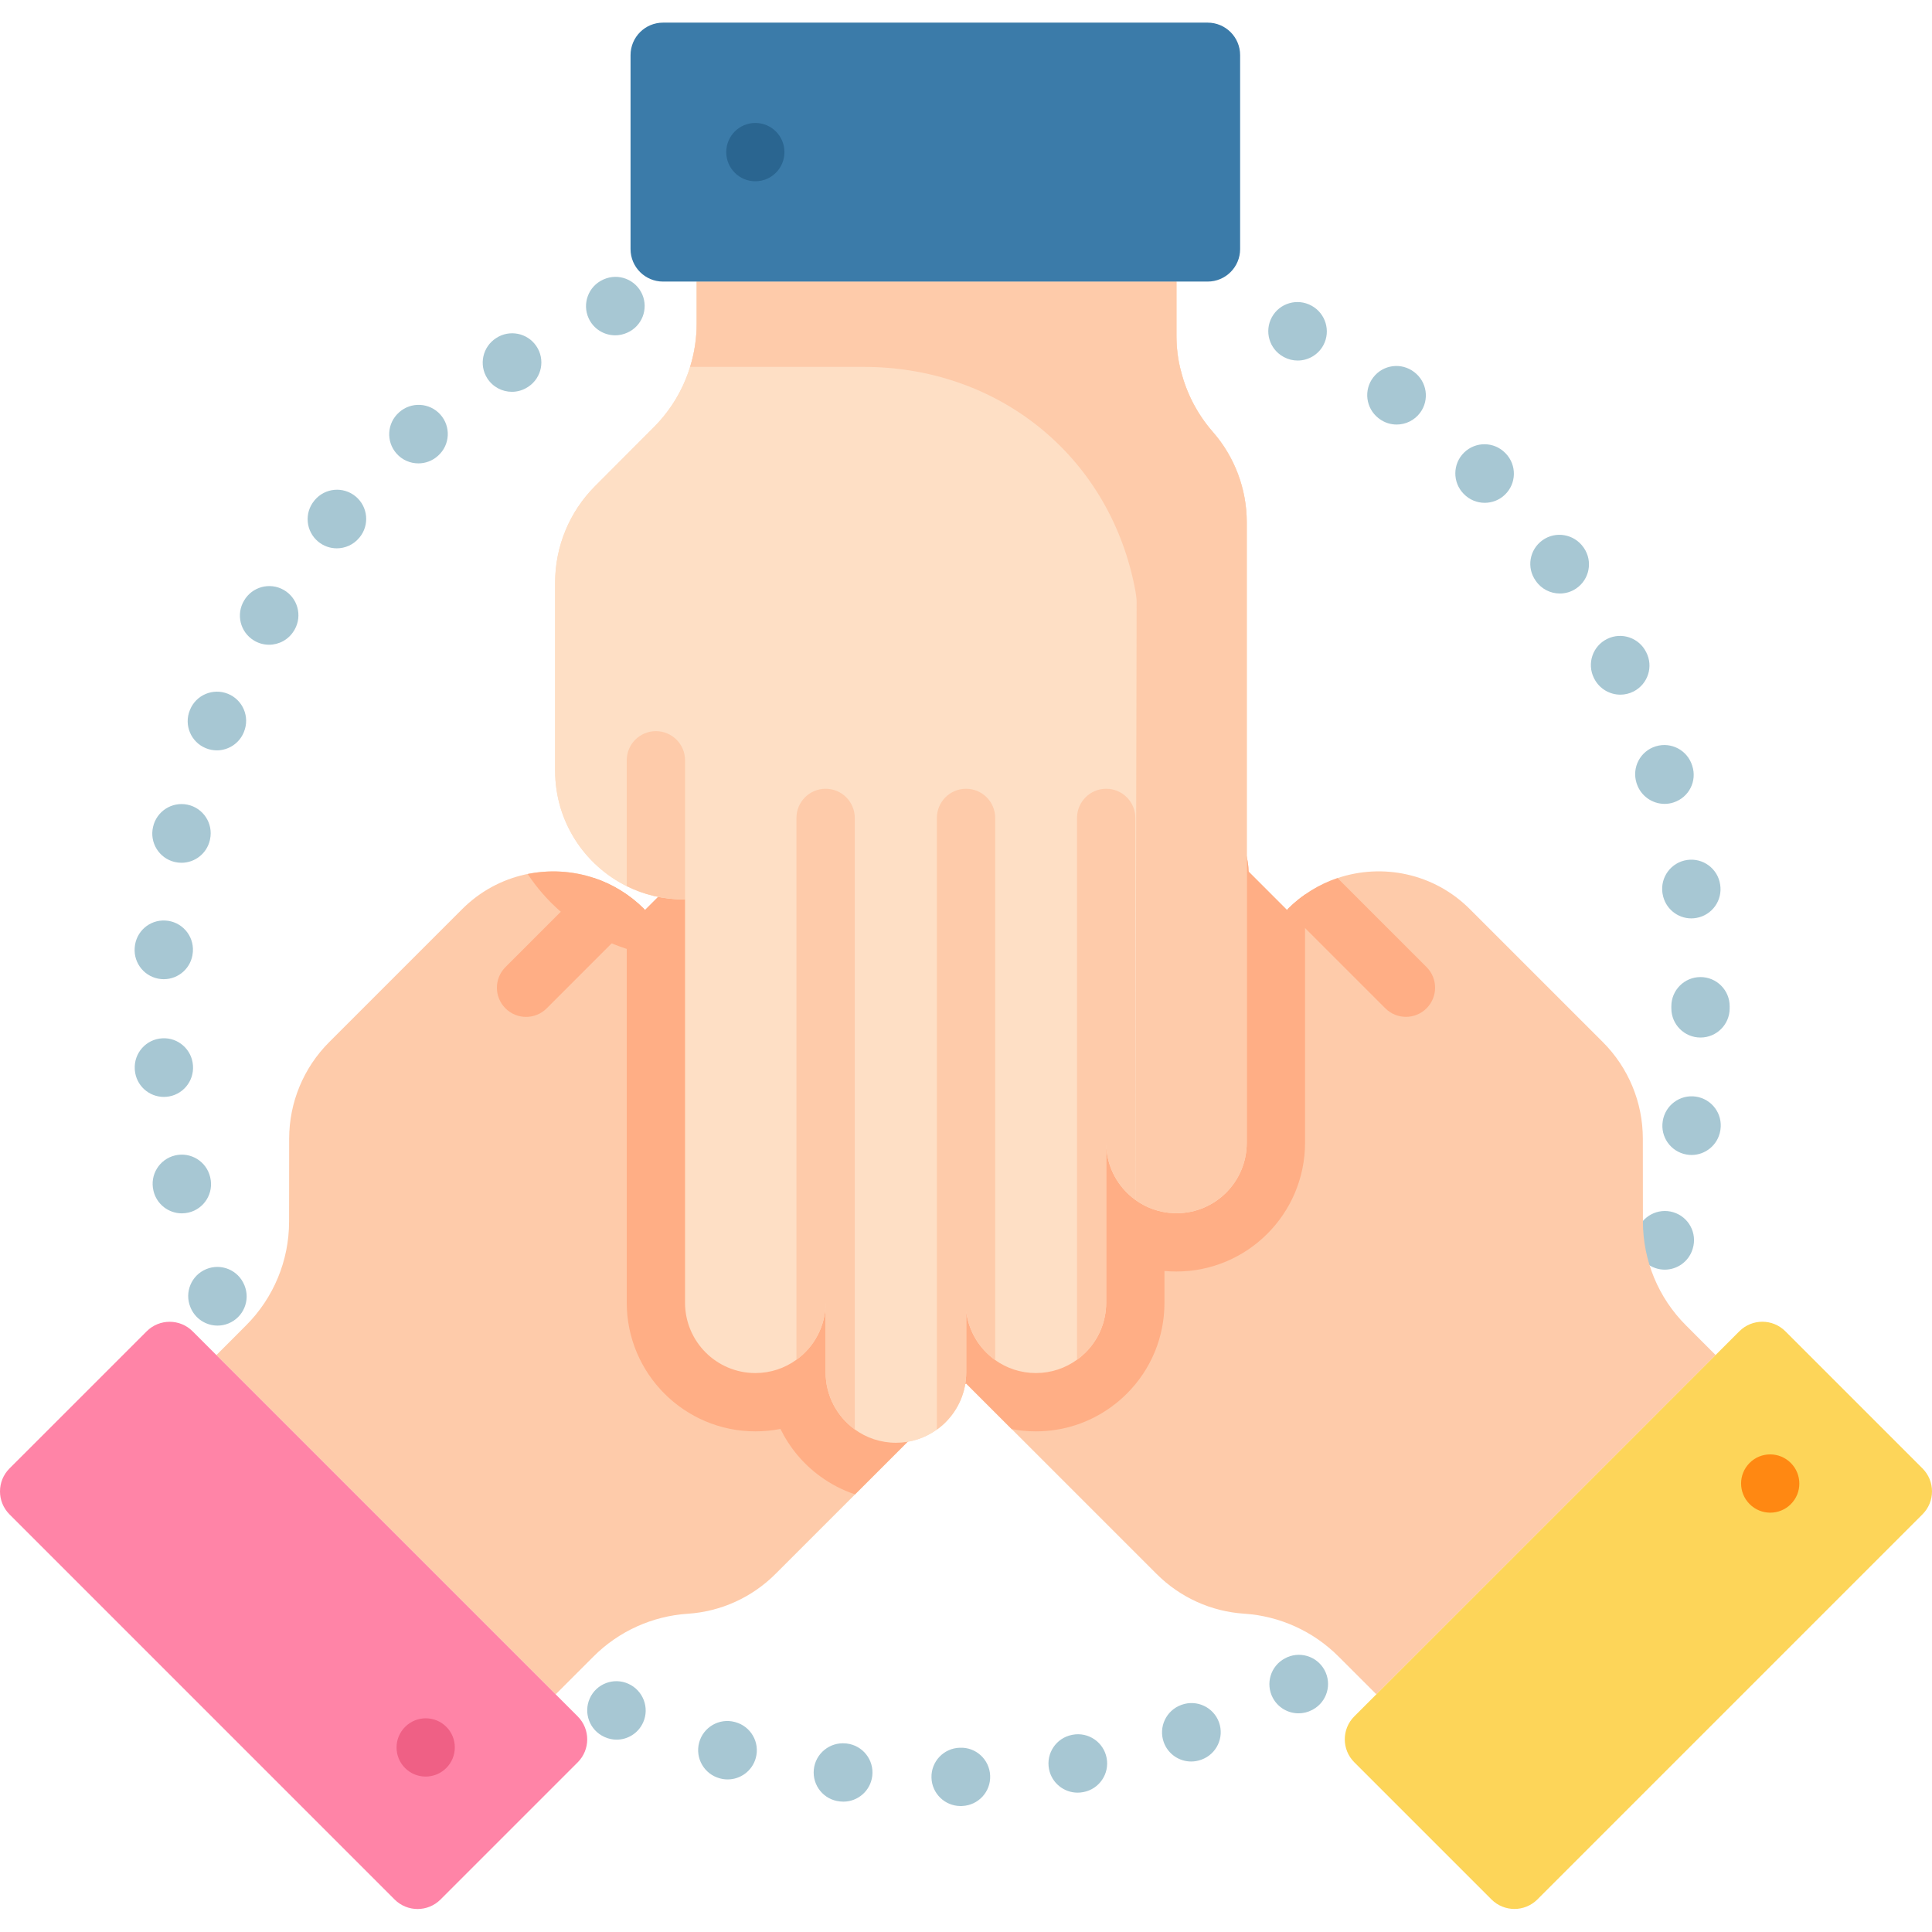<svg width="70" height="70" viewBox="0 0 70 70" fill="none" xmlns="http://www.w3.org/2000/svg">
<path d="M34.804 65.436C34.235 65.436 33.765 64.983 33.749 64.409C33.732 63.826 34.191 63.34 34.775 63.324C35.359 63.297 35.85 63.749 35.875 64.333C35.901 64.915 35.449 65.409 34.865 65.434L34.835 65.436C34.825 65.436 34.815 65.436 34.804 65.436V65.436ZM30.557 65.277C30.515 65.277 30.474 65.275 30.432 65.27L30.429 65.269C29.849 65.211 29.428 64.694 29.486 64.113C29.545 63.533 30.066 63.11 30.646 63.168L30.678 63.171C31.258 63.239 31.672 63.764 31.604 64.344C31.541 64.882 31.085 65.277 30.557 65.277V65.277ZM39.043 64.951C38.548 64.951 38.107 64.602 38.008 64.099C37.895 63.526 38.267 62.971 38.84 62.858L38.86 62.854C39.433 62.745 39.986 63.121 40.095 63.694C40.205 64.266 39.83 64.82 39.256 64.93L39.248 64.931C39.179 64.945 39.111 64.951 39.043 64.951V64.951ZM26.365 64.472C26.273 64.472 26.18 64.46 26.087 64.435L26.081 64.433C25.517 64.283 25.181 63.705 25.33 63.141C25.48 62.577 26.058 62.241 26.621 62.39L26.643 62.396C27.206 62.55 27.538 63.13 27.384 63.693C27.256 64.163 26.83 64.472 26.365 64.472ZM43.159 63.823C42.727 63.823 42.322 63.557 42.166 63.127C41.967 62.579 42.25 61.973 42.798 61.773L42.815 61.767C43.364 61.571 43.969 61.855 44.167 62.404C44.364 62.953 44.078 63.558 43.529 63.756L43.52 63.759C43.401 63.802 43.279 63.823 43.159 63.823ZM22.342 63.031C22.198 63.031 22.051 63.001 21.911 62.938L21.896 62.931C21.365 62.69 21.13 62.065 21.37 61.533C21.611 61.002 22.237 60.766 22.768 61.007C23.3 61.247 23.542 61.875 23.302 62.407C23.126 62.799 22.743 63.031 22.342 63.031ZM47.05 62.077C46.672 62.077 46.308 61.874 46.117 61.518C45.842 61.003 46.037 60.362 46.552 60.088C47.063 59.807 47.706 59.993 47.987 60.505C48.268 61.016 48.082 61.658 47.571 61.939L47.547 61.952C47.388 62.037 47.218 62.077 47.05 62.077ZM56.645 52.634L56.652 52.638L56.54 52.559L56.645 52.634ZM7.881 48.029C7.464 48.029 7.069 47.78 6.902 47.37L6.899 47.362C6.676 46.823 6.933 46.205 7.472 45.983C8.011 45.76 8.629 46.017 8.851 46.556L8.859 46.575C9.079 47.115 8.818 47.731 8.278 47.951C8.148 48.004 8.013 48.029 7.881 48.029V48.029ZM60.317 46.002C60.206 46.002 60.094 45.984 59.983 45.947C59.433 45.764 59.134 45.172 59.311 44.622C59.483 44.067 60.072 43.753 60.628 43.922C61.186 44.092 61.501 44.68 61.332 45.237L61.319 45.279C61.172 45.722 60.759 46.002 60.317 46.002ZM6.589 43.962C6.111 43.962 5.678 43.636 5.562 43.151L5.559 43.137C5.424 42.569 5.774 41.999 6.341 41.864C6.909 41.728 7.479 42.078 7.614 42.646L7.617 42.66C7.753 43.227 7.403 43.797 6.835 43.933C6.753 43.952 6.67 43.962 6.589 43.962ZM61.288 41.847C61.228 41.847 61.166 41.841 61.104 41.83C60.533 41.73 60.151 41.188 60.245 40.618C60.334 40.044 60.869 39.648 61.444 39.732C62.021 39.818 62.42 40.352 62.335 40.93L62.328 40.974C62.237 41.486 61.791 41.847 61.288 41.847V41.847ZM5.937 39.743C5.395 39.743 4.934 39.33 4.886 38.78L4.883 38.736C4.849 38.154 5.293 37.654 5.876 37.62C6.453 37.584 6.951 38.024 6.991 38.601C7.038 39.18 6.608 39.69 6.029 39.739C5.998 39.742 5.968 39.743 5.937 39.743V39.743ZM61.612 37.592C61.028 37.592 60.556 37.119 60.556 36.535V36.522C60.556 36.514 60.556 36.507 60.556 36.5C60.556 36.491 60.556 36.481 60.556 36.472V36.458C60.556 35.874 61.028 35.401 61.612 35.401C62.195 35.401 62.669 35.874 62.669 36.458V36.472C62.669 36.479 62.669 36.487 62.668 36.494C62.669 36.503 62.669 36.512 62.669 36.522V36.535C62.669 37.119 62.196 37.592 61.612 37.592ZM5.934 35.478C5.904 35.478 5.873 35.476 5.842 35.474C5.262 35.423 4.832 34.913 4.881 34.333C4.921 33.756 5.415 33.317 5.996 33.353C6.579 33.387 7.023 33.887 6.989 34.469L6.985 34.513C6.938 35.063 6.477 35.478 5.934 35.478ZM61.28 33.275C60.777 33.275 60.332 32.914 60.242 32.401L60.234 32.358C60.15 31.78 60.549 31.244 61.126 31.159C61.7 31.074 62.238 31.471 62.324 32.047C62.417 32.617 62.036 33.157 61.465 33.258C61.403 33.269 61.341 33.275 61.28 33.275ZM61.458 32.178L61.279 32.204L61.458 32.178ZM6.575 31.26C6.494 31.26 6.411 31.25 6.329 31.231C5.762 31.096 5.412 30.527 5.546 29.96C5.671 29.397 6.227 29.037 6.794 29.155C7.365 29.275 7.731 29.835 7.611 30.405L7.602 30.449C7.486 30.934 7.053 31.26 6.575 31.26ZM60.311 29.126C59.867 29.126 59.452 28.842 59.304 28.398L59.292 28.361C59.12 27.804 59.433 27.212 59.991 27.041C60.549 26.869 61.139 27.182 61.311 27.74L61.312 27.742C61.496 28.296 61.196 28.888 60.642 29.072C60.533 29.109 60.421 29.126 60.311 29.126V29.126ZM7.856 27.187C7.724 27.187 7.589 27.162 7.459 27.109C6.918 26.889 6.658 26.273 6.878 25.733L6.883 25.72C7.102 25.179 7.718 24.919 8.259 25.138C8.8 25.358 9.06 25.974 8.84 26.514L8.835 26.528C8.668 26.938 8.273 27.187 7.856 27.187ZM58.709 25.169C58.324 25.169 57.953 24.958 57.765 24.594L57.749 24.563C57.491 24.039 57.707 23.406 58.231 23.149C58.754 22.891 59.387 23.107 59.645 23.631L59.646 23.633C59.914 24.151 59.708 24.784 59.19 25.052C59.036 25.131 58.871 25.169 58.709 25.169ZM9.748 23.36C9.56 23.36 9.37 23.31 9.199 23.205C8.701 22.902 8.544 22.254 8.845 21.757C9.136 21.26 9.774 21.087 10.277 21.372C10.784 21.66 10.963 22.304 10.675 22.812C10.667 22.826 10.659 22.84 10.65 22.853C10.451 23.18 10.104 23.36 9.748 23.36ZM56.516 21.504C56.178 21.504 55.845 21.342 55.641 21.041C55.302 20.567 55.414 19.911 55.89 19.572C56.364 19.233 57.027 19.348 57.366 19.823L57.389 19.855C57.716 20.337 57.591 20.994 57.108 21.322C56.926 21.446 56.72 21.504 56.516 21.504ZM12.202 19.867C11.964 19.867 11.725 19.787 11.528 19.624C11.079 19.251 11.017 18.585 11.39 18.136L11.399 18.125C11.772 17.676 12.437 17.615 12.886 17.987C13.335 18.36 13.397 19.026 13.025 19.475L13.015 19.486C12.807 19.738 12.505 19.867 12.202 19.867ZM53.794 18.218C53.516 18.218 53.239 18.109 53.032 17.893C52.623 17.477 52.629 16.806 53.046 16.398C53.462 15.99 54.13 15.996 54.538 16.412L54.556 16.43C54.96 16.851 54.947 17.52 54.526 17.924C54.321 18.121 54.057 18.218 53.794 18.218ZM15.159 16.789C14.866 16.789 14.575 16.669 14.367 16.433C13.98 15.996 14.021 15.329 14.458 14.942L14.462 14.938C14.896 14.55 15.565 14.585 15.954 15.019C16.343 15.453 16.308 16.119 15.875 16.509L15.858 16.524C15.657 16.702 15.407 16.789 15.159 16.789ZM50.604 15.382C50.387 15.382 50.169 15.316 49.981 15.178L49.945 15.151C49.485 14.792 49.401 14.129 49.76 13.668C50.118 13.208 50.779 13.125 51.24 13.481C51.701 13.828 51.799 14.483 51.458 14.949C51.25 15.232 50.929 15.382 50.604 15.382ZM50.699 14.181L50.593 14.317L50.699 14.181ZM18.547 14.196C18.198 14.196 17.857 14.023 17.655 13.708C17.342 13.216 17.486 12.565 17.975 12.25C18.457 11.932 19.107 12.06 19.432 12.539C19.76 13.021 19.634 13.678 19.151 14.006L19.114 14.03C18.938 14.142 18.742 14.196 18.547 14.196ZM47.018 13.063C46.851 13.063 46.682 13.024 46.524 12.94L46.499 12.926C45.988 12.645 45.802 12.002 46.083 11.491C46.364 10.98 47.006 10.794 47.517 11.075L47.52 11.076C48.031 11.355 48.223 11.995 47.948 12.507C47.757 12.861 47.393 13.063 47.018 13.063ZM22.29 12.149C21.887 12.149 21.502 11.918 21.326 11.528C21.086 10.996 21.322 10.371 21.853 10.131L21.878 10.12C22.412 9.885 23.034 10.13 23.269 10.664C23.502 11.199 23.259 11.821 22.724 12.055C22.583 12.119 22.435 12.149 22.29 12.149Z" fill="#A7C7D3"/>
<path d="M41.907 57.029L26.002 41.124C25.005 40.127 25.004 38.515 26 37.52C26.393 37.127 26.884 36.889 27.395 36.808C28.174 36.682 29.001 36.92 29.604 37.523L25.508 33.427C25.01 32.929 24.761 32.277 24.761 31.626C24.761 31.49 24.771 31.354 24.793 31.218C24.875 30.707 25.112 30.216 25.506 29.823C25.895 29.433 26.378 29.198 26.882 29.114C27.568 28.999 28.291 29.166 28.867 29.616L27.309 28.057C26.811 27.559 26.561 26.905 26.561 26.253C26.56 26.115 26.572 25.976 26.595 25.839C26.677 25.331 26.913 24.843 27.305 24.452C27.698 24.058 28.189 23.82 28.702 23.739C29.481 23.614 30.309 23.852 30.911 24.454L32.696 26.239C32.095 25.638 31.855 24.809 31.981 24.03C32.062 23.519 32.299 23.029 32.693 22.635C33.687 21.641 35.302 21.642 36.298 22.638L46.634 32.974L46.663 32.933C47.187 32.409 47.804 32.037 48.462 31.815C50.088 31.267 51.959 31.641 53.255 32.939L58.075 37.758C59.001 38.684 59.521 39.939 59.523 41.247L59.526 44.263C59.527 45.672 60.087 47.023 61.086 48.021L62.16 49.096L49.868 61.388L48.494 60.015C47.581 59.102 46.366 58.551 45.078 58.467C43.882 58.389 42.756 57.877 41.907 57.029Z" fill="#FECBAA"/>
<path d="M49.069 62.187L63.021 48.234C63.481 47.774 64.226 47.774 64.686 48.234L69.655 53.203C70.115 53.663 70.115 54.408 69.655 54.867L55.703 68.82C55.243 69.28 54.497 69.28 54.038 68.82L49.069 63.851C48.609 63.392 48.609 62.646 49.069 62.187V62.187Z" fill="#FDD559"/>
<path d="M63.393 54.497C63.805 54.91 64.474 54.91 64.885 54.498C65.297 54.087 65.296 53.418 64.884 53.006C64.471 52.593 63.803 52.592 63.392 53.004C62.98 53.416 62.98 54.084 63.393 54.497V54.497Z" fill="#FF8812"/>
<path d="M50.193 36.533L46.634 32.974L46.663 32.933C47.187 32.409 47.804 32.037 48.462 31.815L51.687 35.039C52.099 35.451 52.099 36.12 51.687 36.533C51.273 36.946 50.605 36.945 50.193 36.533Z" fill="#FFAE85"/>
<path d="M28.093 57.031L43.998 41.126C44.995 40.129 44.996 38.516 44.001 37.521C43.607 37.128 43.117 36.89 42.605 36.809C41.826 36.683 40.999 36.922 40.396 37.524L44.492 33.429C44.989 32.931 45.239 32.279 45.239 31.627C45.239 31.492 45.229 31.355 45.207 31.22C45.125 30.708 44.888 30.218 44.495 29.825C44.105 29.435 43.622 29.199 43.118 29.115C42.432 29.001 41.709 29.168 41.133 29.617L42.691 28.058C43.189 27.561 43.439 26.906 43.439 26.255C43.44 26.116 43.428 25.977 43.405 25.84C43.324 25.332 43.087 24.844 42.695 24.453C42.302 24.06 41.811 23.822 41.298 23.741C40.519 23.616 39.691 23.853 39.089 24.456L37.304 26.241C37.905 25.639 38.145 24.811 38.019 24.032C37.938 23.521 37.701 23.031 37.307 22.636C36.313 21.642 34.698 21.643 33.702 22.639L23.366 32.975L23.337 32.935C22.813 32.411 22.196 32.039 21.538 31.817C19.912 31.269 18.041 31.643 16.745 32.94L11.925 37.76C10.999 38.686 10.479 39.941 10.477 41.249L10.474 44.264C10.473 45.673 9.913 47.025 8.914 48.023L7.84 49.098L20.132 61.39L21.506 60.016C22.419 59.103 23.634 58.553 24.922 58.469C26.118 58.39 27.244 57.879 28.093 57.031V57.031Z" fill="#FECBAA"/>
<path d="M20.931 62.188L6.979 48.236C6.519 47.776 5.774 47.776 5.314 48.236L0.345 53.204C-0.115 53.664 -0.115 54.409 0.345 54.869L14.297 68.822C14.757 69.282 15.503 69.282 15.962 68.822L20.931 63.853C21.391 63.393 21.391 62.648 20.931 62.188Z" fill="#FF84A7"/>
<path d="M16.169 64.059C16.582 63.646 16.582 62.978 16.171 62.566C15.759 62.154 15.09 62.155 14.678 62.568C14.265 62.98 14.265 63.648 14.676 64.06C15.089 64.472 15.757 64.471 16.169 64.059V64.059Z" fill="#EF6085"/>
<path d="M19.808 36.534L23.366 32.975L23.337 32.935C22.813 32.411 22.196 32.039 21.537 31.817L18.313 35.04C17.901 35.452 17.901 36.122 18.313 36.534C18.727 36.948 19.395 36.947 19.808 36.534Z" fill="#FFAE85"/>
<path d="M45.172 18.913V41.406C45.172 42.816 44.033 43.957 42.626 43.957C42.069 43.957 41.554 43.778 41.135 43.473C40.496 43.011 40.079 42.258 40.079 41.406V47.198C40.079 47.902 39.794 48.54 39.334 49C39.238 49.096 39.134 49.185 39.023 49.265C38.603 49.57 38.089 49.748 37.532 49.748C36.982 49.748 36.473 49.574 36.057 49.277C35.491 48.873 35.098 48.243 35.008 47.517V49.722C35.008 50.426 34.722 51.066 34.262 51.526C34.165 51.625 34.057 51.715 33.945 51.795C33.528 52.097 33.015 52.274 32.462 52.274C31.906 52.274 31.39 52.095 30.97 51.79C30.331 51.328 29.914 50.574 29.914 49.722V47.198C29.914 48.049 29.497 48.803 28.857 49.265C28.439 49.57 27.925 49.748 27.367 49.748C25.961 49.748 24.82 48.606 24.82 47.198V32.58L24.771 32.589C24.03 32.589 23.33 32.415 22.708 32.107C21.171 31.345 20.113 29.758 20.113 27.924V21.108C20.113 19.798 20.633 18.543 21.557 17.616L23.686 15.482C24.683 14.485 25.242 13.133 25.242 11.722V10.201H42.625V12.144C42.625 13.435 43.096 14.683 43.947 15.654C44.737 16.555 45.172 17.713 45.172 18.913V18.913Z" fill="#FEDFC5"/>
<path d="M44.001 37.521C43.607 37.128 43.117 36.89 42.605 36.809C41.826 36.683 40.999 36.922 40.396 37.525L44.492 33.429C44.989 32.931 45.24 32.279 45.24 31.628C45.24 31.492 45.229 31.355 45.207 31.22C45.125 30.708 44.889 30.218 44.495 29.825C44.106 29.435 43.622 29.199 43.119 29.115C42.432 29.001 41.709 29.168 41.133 29.617L42.691 28.058C43.189 27.561 43.439 26.906 43.439 26.255C43.44 26.116 43.428 25.977 43.406 25.84C43.324 25.332 43.087 24.844 42.695 24.453C42.302 24.06 41.811 23.822 41.298 23.741C40.52 23.616 39.691 23.854 39.089 24.456L37.304 26.241C37.905 25.639 38.145 24.811 38.019 24.032C37.938 23.521 37.701 23.031 37.307 22.636C36.313 21.642 34.698 21.643 33.702 22.639L23.366 32.975L23.337 32.935C22.813 32.411 22.196 32.039 21.537 31.817C20.758 31.554 19.922 31.505 19.119 31.667C19.765 32.644 20.669 33.454 21.77 34C22.076 34.151 22.389 34.279 22.708 34.381V47.198C22.708 49.769 24.798 51.861 27.367 51.861C27.676 51.861 27.981 51.831 28.277 51.773C28.609 52.45 29.103 53.047 29.727 53.497C30.113 53.779 30.535 53.995 30.979 54.144L43.998 41.126C44.995 40.129 44.996 38.516 44.001 37.521V37.521Z" fill="#FFAE85"/>
<path d="M47.284 41.406V32.41C47.065 32.564 46.857 32.738 46.662 32.933L46.633 32.974L36.297 22.638C35.301 21.642 33.686 21.641 32.692 22.635C32.298 23.029 32.06 23.519 31.98 24.03C31.854 24.809 32.094 25.638 32.695 26.239L30.91 24.454C30.308 23.852 29.48 23.614 28.701 23.739C28.188 23.82 27.697 24.058 27.304 24.452C26.912 24.843 26.675 25.331 26.593 25.839C26.571 25.976 26.559 26.115 26.56 26.253C26.56 26.905 26.81 27.559 27.308 28.057L28.866 29.616C28.29 29.166 27.567 28.999 26.881 29.114C26.377 29.198 25.894 29.433 25.504 29.823C25.111 30.216 24.874 30.707 24.792 31.218C24.77 31.354 24.759 31.49 24.759 31.626C24.759 32.277 25.009 32.929 25.507 33.427L29.603 37.523C29 36.92 28.173 36.682 27.394 36.808C26.883 36.889 26.392 37.127 25.998 37.52C25.003 38.515 25.005 40.127 26.001 41.125L36.656 51.779C36.942 51.834 37.235 51.861 37.531 51.861C38.519 51.861 39.463 51.555 40.258 50.979C40.46 50.833 40.652 50.67 40.827 50.495C41.707 49.615 42.191 48.444 42.191 47.198V46.05C42.334 46.063 42.479 46.069 42.625 46.069C45.194 46.069 47.284 43.977 47.284 41.406V41.406Z" fill="#FFAE85"/>
<path d="M45.172 18.913V41.406C45.172 42.816 44.033 43.957 42.626 43.957C42.588 43.957 42.547 43.957 42.506 43.954C41.997 43.93 41.526 43.757 41.138 43.475C41.137 43.475 41.137 43.473 41.135 43.473C40.496 43.011 40.079 42.258 40.079 41.406V47.198C40.079 47.902 39.794 48.54 39.334 49C39.238 49.096 39.134 49.185 39.023 49.265C38.603 49.57 38.089 49.748 37.532 49.748C36.982 49.748 36.473 49.574 36.057 49.277C35.491 48.873 35.098 48.243 35.008 47.517V49.722C35.008 50.426 34.722 51.066 34.262 51.526C34.165 51.625 34.057 51.715 33.945 51.795C33.528 52.097 33.015 52.274 32.462 52.274C31.906 52.274 31.39 52.095 30.97 51.79C30.331 51.328 29.914 50.574 29.914 49.722V47.198C29.914 48.049 29.497 48.803 28.857 49.265C28.439 49.57 27.925 49.748 27.367 49.748C25.961 49.748 24.82 48.606 24.82 47.198V32.58L24.771 32.589C24.03 32.589 23.33 32.415 22.708 32.107C21.171 31.345 20.113 29.758 20.113 27.924V21.108C20.113 19.798 20.633 18.543 21.557 17.616L23.686 15.482C24.302 14.866 24.751 14.113 25.003 13.293C25.162 12.786 25.242 12.252 25.242 11.722V10.201H42.625V12.144C42.625 12.579 42.672 13.039 42.793 13.458C42.996 14.265 43.391 15.019 43.947 15.654C44.73 16.548 45.172 17.722 45.172 18.913V18.913Z" fill="#FEDFC5"/>
<path d="M45.172 18.913V41.406C45.172 42.816 44.033 43.957 42.626 43.957C42.588 43.957 42.547 43.957 42.506 43.954C41.997 43.93 41.526 43.757 41.138 43.475L41.182 21.801C41.182 21.67 41.152 21.463 41.097 21.199C40.125 16.465 36.13 13.293 31.297 13.293H25.003C25.162 12.786 25.242 12.252 25.242 11.722V10.201H42.625V12.144C42.625 12.579 42.672 13.039 42.793 13.458C42.996 14.265 43.391 15.019 43.947 15.654C44.73 16.548 45.172 17.722 45.172 18.913V18.913Z" fill="#FECBAA"/>
<path d="M43.755 10.202H24.023C23.373 10.202 22.846 9.675 22.846 9.025V1.997C22.846 1.347 23.373 0.82 24.023 0.82H43.755C44.405 0.82 44.932 1.347 44.932 1.997V9.025C44.932 9.675 44.405 10.202 43.755 10.202Z" fill="#3B7BA9"/>
<path d="M28.422 5.511C28.422 4.928 27.95 4.455 27.368 4.455C26.785 4.455 26.313 4.928 26.313 5.511C26.313 6.095 26.785 6.568 27.368 6.568C27.95 6.568 28.422 6.095 28.422 5.511Z" fill="#2A6590"/>
<path d="M41.136 29.635V43.473C40.496 43.011 40.079 42.258 40.079 41.406V47.197C40.079 47.902 39.795 48.54 39.334 49C39.238 49.096 39.134 49.185 39.023 49.265V29.635C39.023 29.052 39.496 28.578 40.079 28.578C40.662 28.578 41.136 29.052 41.136 29.635V29.635Z" fill="#FECBAA"/>
<path d="M36.058 29.635V49.276C35.491 48.872 35.099 48.242 35.008 47.517V49.722C35.008 50.426 34.723 51.066 34.262 51.526C34.165 51.625 34.058 51.714 33.945 51.795V29.635C33.945 29.052 34.418 28.578 35.002 28.578C35.585 28.578 36.058 29.052 36.058 29.635V29.635Z" fill="#FECBAA"/>
<path d="M30.97 29.635V51.789C30.331 51.327 29.914 50.574 29.914 49.722V47.197C29.914 48.048 29.497 48.803 28.857 49.265V29.635C28.857 29.052 29.331 28.578 29.914 28.578C30.498 28.578 30.97 29.052 30.97 29.635V29.635Z" fill="#FECBAA"/>
<path d="M24.821 27.547V32.58L24.771 32.588C24.03 32.588 23.33 32.415 22.708 32.107V27.547C22.708 26.964 23.181 26.491 23.765 26.491C24.349 26.491 24.821 26.964 24.821 27.547Z" fill="#FECBAA"/>
</svg>
